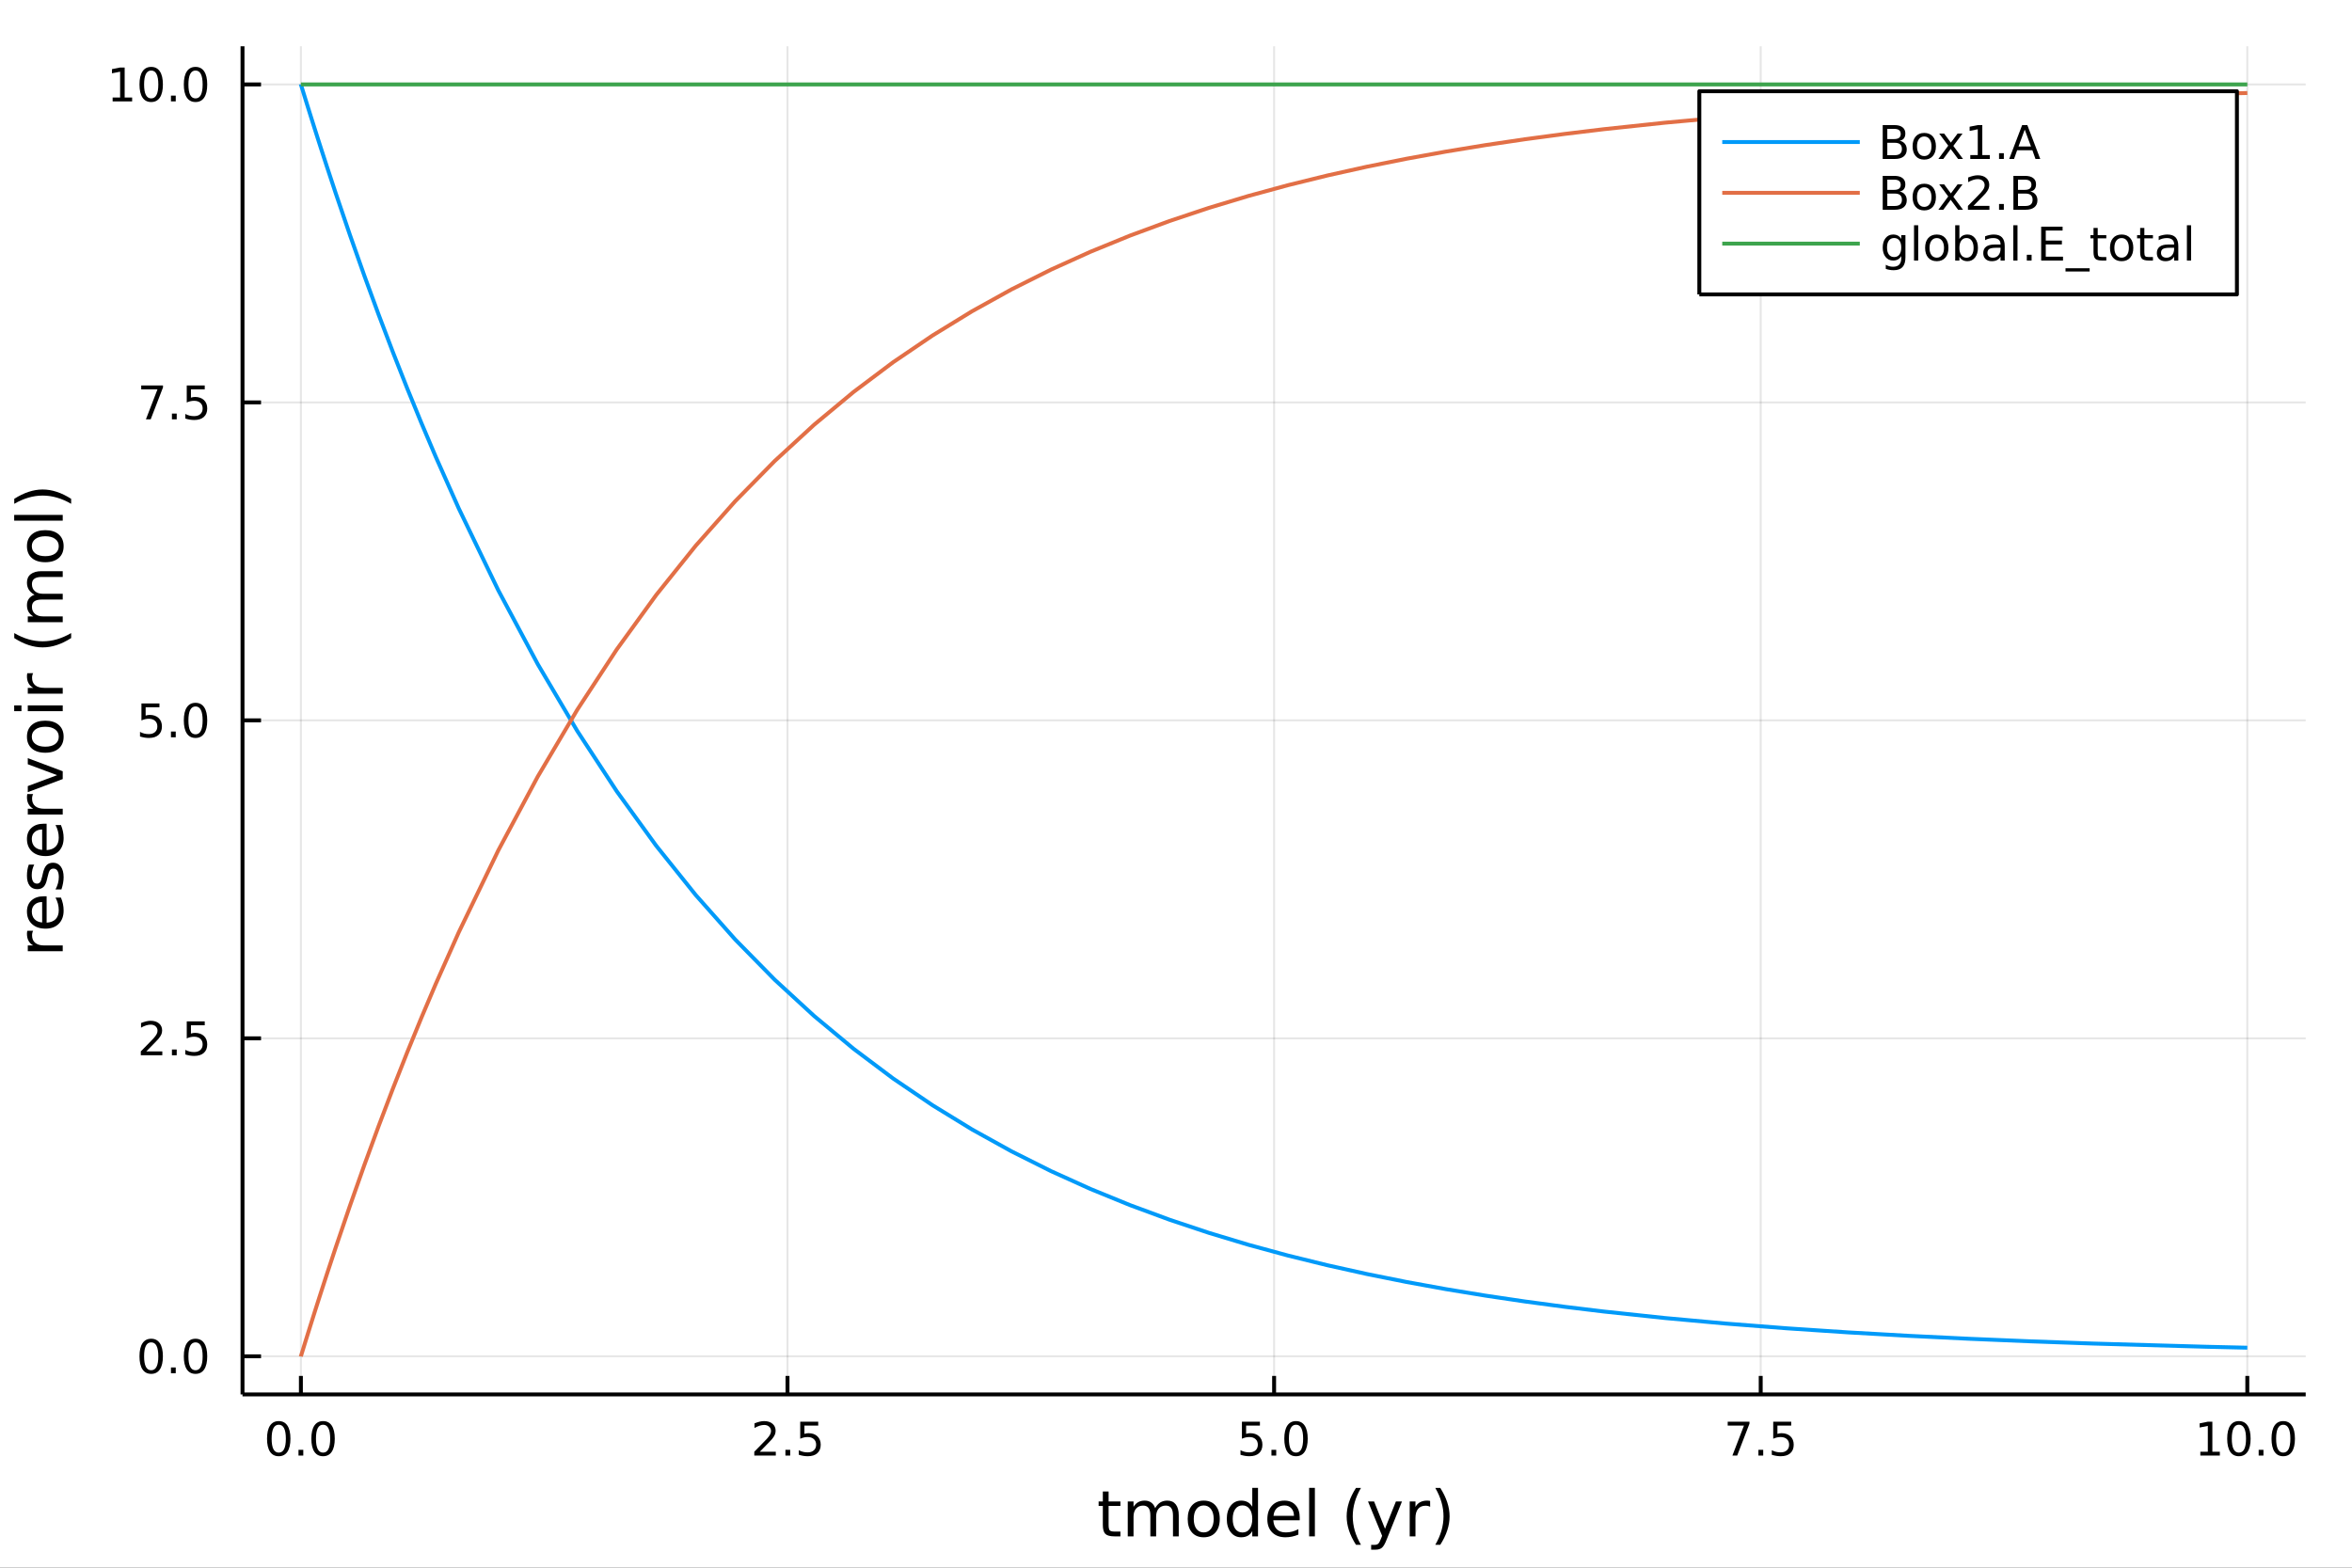 <?xml version="1.0" encoding="utf-8"?>
<svg xmlns="http://www.w3.org/2000/svg" xmlns:xlink="http://www.w3.org/1999/xlink" width="600" height="400" viewBox="0 0 2400 1600">
<rect x="0" y="0" width="2400" height="1600" fill="#333333" stroke="none"/>
<defs>
  <clipPath id="clip930">
    <rect x="0" y="0" width="2400" height="1600"/>
  </clipPath>
</defs>
<path clip-path="url(#clip930)" d="
M0 1600 L2400 1600 L2400 0 L0 0  Z
  " fill="#ffffff" fill-rule="evenodd" fill-opacity="1"/>
<defs>
  <clipPath id="clip931">
    <rect x="480" y="0" width="1681" height="1600"/>
  </clipPath>
</defs>
<path clip-path="url(#clip930)" d="
M247.459 1423.18 L2352.76 1423.18 L2352.76 47.244 L247.459 47.244  Z
  " fill="#ffffff" fill-rule="evenodd" fill-opacity="1"/>
<defs>
  <clipPath id="clip932">
    <rect x="247" y="47" width="2106" height="1377"/>
  </clipPath>
</defs>
<polyline clip-path="url(#clip932)" style="stroke:#000000; stroke-linecap:butt; stroke-linejoin:round; stroke-width:2; stroke-opacity:0.1; fill:none" points="
  307.043,1423.18 307.043,47.244 
  "/>
<polyline clip-path="url(#clip932)" style="stroke:#000000; stroke-linecap:butt; stroke-linejoin:round; stroke-width:2; stroke-opacity:0.1; fill:none" points="
  803.575,1423.18 803.575,47.244 
  "/>
<polyline clip-path="url(#clip932)" style="stroke:#000000; stroke-linecap:butt; stroke-linejoin:round; stroke-width:2; stroke-opacity:0.1; fill:none" points="
  1300.11,1423.18 1300.11,47.244 
  "/>
<polyline clip-path="url(#clip932)" style="stroke:#000000; stroke-linecap:butt; stroke-linejoin:round; stroke-width:2; stroke-opacity:0.1; fill:none" points="
  1796.64,1423.18 1796.64,47.244 
  "/>
<polyline clip-path="url(#clip932)" style="stroke:#000000; stroke-linecap:butt; stroke-linejoin:round; stroke-width:2; stroke-opacity:0.1; fill:none" points="
  2293.17,1423.18 2293.17,47.244 
  "/>
<polyline clip-path="url(#clip930)" style="stroke:#000000; stroke-linecap:butt; stroke-linejoin:round; stroke-width:4; stroke-opacity:1; fill:none" points="
  247.459,1423.18 2352.76,1423.18 
  "/>
<polyline clip-path="url(#clip930)" style="stroke:#000000; stroke-linecap:butt; stroke-linejoin:round; stroke-width:4; stroke-opacity:1; fill:none" points="
  307.043,1423.18 307.043,1404.28 
  "/>
<polyline clip-path="url(#clip930)" style="stroke:#000000; stroke-linecap:butt; stroke-linejoin:round; stroke-width:4; stroke-opacity:1; fill:none" points="
  803.575,1423.18 803.575,1404.28 
  "/>
<polyline clip-path="url(#clip930)" style="stroke:#000000; stroke-linecap:butt; stroke-linejoin:round; stroke-width:4; stroke-opacity:1; fill:none" points="
  1300.11,1423.18 1300.11,1404.28 
  "/>
<polyline clip-path="url(#clip930)" style="stroke:#000000; stroke-linecap:butt; stroke-linejoin:round; stroke-width:4; stroke-opacity:1; fill:none" points="
  1796.64,1423.18 1796.64,1404.28 
  "/>
<polyline clip-path="url(#clip930)" style="stroke:#000000; stroke-linecap:butt; stroke-linejoin:round; stroke-width:4; stroke-opacity:1; fill:none" points="
  2293.17,1423.18 2293.17,1404.28 
  "/>
<path clip-path="url(#clip930)" d="M284.427 1454.1 Q280.816 1454.1 278.987 1457.66 Q277.182 1461.2 277.182 1468.33 Q277.182 1475.44 278.987 1479.01 Q280.816 1482.55 284.427 1482.55 Q288.061 1482.55 289.867 1479.01 Q291.695 1475.44 291.695 1468.33 Q291.695 1461.2 289.867 1457.66 Q288.061 1454.1 284.427 1454.1 M284.427 1450.39 Q290.237 1450.39 293.293 1455 Q296.371 1459.58 296.371 1468.33 Q296.371 1477.06 293.293 1481.67 Q290.237 1486.25 284.427 1486.25 Q278.617 1486.25 275.538 1481.67 Q272.483 1477.06 272.483 1468.33 Q272.483 1459.58 275.538 1455 Q278.617 1450.39 284.427 1450.39 Z" fill="#000000" fill-rule="evenodd" fill-opacity="1" /><path clip-path="url(#clip930)" d="M304.589 1479.7 L309.473 1479.7 L309.473 1485.58 L304.589 1485.58 L304.589 1479.7 Z" fill="#000000" fill-rule="evenodd" fill-opacity="1" /><path clip-path="url(#clip930)" d="M329.658 1454.1 Q326.047 1454.1 324.218 1457.66 Q322.413 1461.2 322.413 1468.33 Q322.413 1475.44 324.218 1479.01 Q326.047 1482.55 329.658 1482.55 Q333.292 1482.55 335.098 1479.01 Q336.927 1475.44 336.927 1468.33 Q336.927 1461.2 335.098 1457.66 Q333.292 1454.1 329.658 1454.1 M329.658 1450.39 Q335.468 1450.39 338.524 1455 Q341.603 1459.58 341.603 1468.33 Q341.603 1477.06 338.524 1481.67 Q335.468 1486.25 329.658 1486.25 Q323.848 1486.25 320.769 1481.67 Q317.714 1477.06 317.714 1468.33 Q317.714 1459.58 320.769 1455 Q323.848 1450.39 329.658 1450.39 Z" fill="#000000" fill-rule="evenodd" fill-opacity="1" /><path clip-path="url(#clip930)" d="M775.311 1481.64 L791.631 1481.64 L791.631 1485.58 L769.686 1485.58 L769.686 1481.64 Q772.348 1478.89 776.932 1474.26 Q781.538 1469.61 782.719 1468.27 Q784.964 1465.74 785.844 1464.01 Q786.746 1462.25 786.746 1460.56 Q786.746 1457.8 784.802 1456.07 Q782.881 1454.33 779.779 1454.33 Q777.58 1454.33 775.126 1455.09 Q772.695 1455.86 769.918 1457.41 L769.918 1452.69 Q772.742 1451.55 775.195 1450.97 Q777.649 1450.39 779.686 1450.39 Q785.057 1450.39 788.251 1453.08 Q791.445 1455.77 791.445 1460.26 Q791.445 1462.39 790.635 1464.31 Q789.848 1466.2 787.742 1468.8 Q787.163 1469.47 784.061 1472.69 Q780.959 1475.88 775.311 1481.64 Z" fill="#000000" fill-rule="evenodd" fill-opacity="1" /><path clip-path="url(#clip930)" d="M801.445 1479.7 L806.33 1479.7 L806.33 1485.58 L801.445 1485.58 L801.445 1479.7 Z" fill="#000000" fill-rule="evenodd" fill-opacity="1" /><path clip-path="url(#clip930)" d="M816.561 1451.02 L834.917 1451.02 L834.917 1454.96 L820.843 1454.96 L820.843 1463.43 Q821.862 1463.08 822.88 1462.92 Q823.899 1462.73 824.917 1462.73 Q830.704 1462.73 834.084 1465.9 Q837.464 1469.08 837.464 1474.49 Q837.464 1480.07 833.991 1483.17 Q830.519 1486.25 824.2 1486.25 Q822.024 1486.25 819.755 1485.88 Q817.51 1485.51 815.103 1484.77 L815.103 1480.07 Q817.186 1481.2 819.408 1481.76 Q821.63 1482.32 824.107 1482.32 Q828.112 1482.32 830.45 1480.21 Q832.788 1478.1 832.788 1474.49 Q832.788 1470.88 830.45 1468.77 Q828.112 1466.67 824.107 1466.67 Q822.232 1466.67 820.357 1467.08 Q818.505 1467.5 816.561 1468.38 L816.561 1451.02 Z" fill="#000000" fill-rule="evenodd" fill-opacity="1" /><path clip-path="url(#clip930)" d="M1267.27 1451.02 L1285.63 1451.02 L1285.63 1454.96 L1271.55 1454.96 L1271.55 1463.43 Q1272.57 1463.08 1273.59 1462.92 Q1274.61 1462.73 1275.63 1462.73 Q1281.42 1462.73 1284.79 1465.9 Q1288.17 1469.08 1288.17 1474.49 Q1288.17 1480.07 1284.7 1483.17 Q1281.23 1486.25 1274.91 1486.25 Q1272.73 1486.25 1270.47 1485.88 Q1268.22 1485.51 1265.81 1484.77 L1265.81 1480.07 Q1267.9 1481.2 1270.12 1481.76 Q1272.34 1482.32 1274.82 1482.32 Q1278.82 1482.32 1281.16 1480.21 Q1283.5 1478.1 1283.5 1474.49 Q1283.5 1470.88 1281.16 1468.77 Q1278.82 1466.67 1274.82 1466.67 Q1272.94 1466.67 1271.07 1467.08 Q1269.22 1467.5 1267.27 1468.38 L1267.27 1451.02 Z" fill="#000000" fill-rule="evenodd" fill-opacity="1" /><path clip-path="url(#clip930)" d="M1297.39 1479.7 L1302.27 1479.7 L1302.27 1485.58 L1297.39 1485.58 L1297.39 1479.7 Z" fill="#000000" fill-rule="evenodd" fill-opacity="1" /><path clip-path="url(#clip930)" d="M1322.46 1454.1 Q1318.85 1454.1 1317.02 1457.66 Q1315.21 1461.2 1315.21 1468.33 Q1315.21 1475.44 1317.02 1479.01 Q1318.85 1482.55 1322.46 1482.55 Q1326.09 1482.55 1327.9 1479.01 Q1329.73 1475.44 1329.73 1468.33 Q1329.73 1461.2 1327.9 1457.66 Q1326.09 1454.1 1322.46 1454.1 M1322.46 1450.39 Q1328.27 1450.39 1331.32 1455 Q1334.4 1459.58 1334.4 1468.33 Q1334.4 1477.06 1331.32 1481.67 Q1328.27 1486.25 1322.46 1486.25 Q1316.65 1486.25 1313.57 1481.67 Q1310.51 1477.06 1310.51 1468.33 Q1310.51 1459.58 1313.57 1455 Q1316.65 1450.39 1322.46 1450.39 Z" fill="#000000" fill-rule="evenodd" fill-opacity="1" /><path clip-path="url(#clip930)" d="M1762.96 1451.02 L1785.18 1451.02 L1785.18 1453.01 L1772.64 1485.58 L1767.75 1485.58 L1779.56 1454.96 L1762.96 1454.96 L1762.96 1451.02 Z" fill="#000000" fill-rule="evenodd" fill-opacity="1" /><path clip-path="url(#clip930)" d="M1794.3 1479.7 L1799.19 1479.7 L1799.19 1485.58 L1794.3 1485.58 L1794.3 1479.7 Z" fill="#000000" fill-rule="evenodd" fill-opacity="1" /><path clip-path="url(#clip930)" d="M1809.42 1451.02 L1827.77 1451.02 L1827.77 1454.96 L1813.7 1454.96 L1813.7 1463.43 Q1814.72 1463.08 1815.74 1462.92 Q1816.76 1462.73 1817.77 1462.73 Q1823.56 1462.73 1826.94 1465.9 Q1830.32 1469.08 1830.32 1474.49 Q1830.32 1480.07 1826.85 1483.17 Q1823.38 1486.25 1817.06 1486.25 Q1814.88 1486.25 1812.61 1485.88 Q1810.37 1485.51 1807.96 1484.77 L1807.96 1480.07 Q1810.04 1481.2 1812.26 1481.76 Q1814.49 1482.32 1816.96 1482.32 Q1820.97 1482.32 1823.31 1480.21 Q1825.64 1478.1 1825.64 1474.49 Q1825.64 1470.88 1823.31 1468.77 Q1820.97 1466.67 1816.96 1466.67 Q1815.09 1466.67 1813.21 1467.08 Q1811.36 1467.5 1809.42 1468.38 L1809.42 1451.02 Z" fill="#000000" fill-rule="evenodd" fill-opacity="1" /><path clip-path="url(#clip930)" d="M2245.24 1481.64 L2252.88 1481.64 L2252.88 1455.28 L2244.57 1456.95 L2244.57 1452.69 L2252.84 1451.02 L2257.51 1451.02 L2257.51 1481.64 L2265.15 1481.64 L2265.15 1485.58 L2245.24 1485.58 L2245.24 1481.64 Z" fill="#000000" fill-rule="evenodd" fill-opacity="1" /><path clip-path="url(#clip930)" d="M2284.6 1454.1 Q2280.98 1454.1 2279.16 1457.66 Q2277.35 1461.2 2277.35 1468.33 Q2277.35 1475.44 2279.16 1479.01 Q2280.98 1482.55 2284.6 1482.55 Q2288.23 1482.55 2290.04 1479.01 Q2291.86 1475.44 2291.86 1468.33 Q2291.86 1461.2 2290.04 1457.66 Q2288.23 1454.1 2284.6 1454.1 M2284.6 1450.39 Q2290.41 1450.39 2293.46 1455 Q2296.54 1459.58 2296.54 1468.33 Q2296.54 1477.06 2293.46 1481.67 Q2290.41 1486.25 2284.6 1486.25 Q2278.79 1486.25 2275.71 1481.67 Q2272.65 1477.06 2272.65 1468.33 Q2272.65 1459.58 2275.71 1455 Q2278.79 1450.39 2284.6 1450.39 Z" fill="#000000" fill-rule="evenodd" fill-opacity="1" /><path clip-path="url(#clip930)" d="M2304.76 1479.7 L2309.64 1479.7 L2309.64 1485.58 L2304.76 1485.58 L2304.76 1479.7 Z" fill="#000000" fill-rule="evenodd" fill-opacity="1" /><path clip-path="url(#clip930)" d="M2329.83 1454.1 Q2326.22 1454.1 2324.39 1457.66 Q2322.58 1461.2 2322.58 1468.33 Q2322.58 1475.44 2324.39 1479.01 Q2326.22 1482.55 2329.83 1482.55 Q2333.46 1482.55 2335.27 1479.01 Q2337.1 1475.44 2337.1 1468.33 Q2337.1 1461.2 2335.27 1457.66 Q2333.46 1454.1 2329.83 1454.1 M2329.83 1450.39 Q2335.64 1450.39 2338.69 1455 Q2341.77 1459.58 2341.77 1468.33 Q2341.77 1477.06 2338.69 1481.67 Q2335.64 1486.25 2329.83 1486.25 Q2324.02 1486.25 2320.94 1481.67 Q2317.88 1477.06 2317.88 1468.33 Q2317.88 1459.58 2320.94 1455 Q2324.02 1450.39 2329.83 1450.39 Z" fill="#000000" fill-rule="evenodd" fill-opacity="1" /><path clip-path="url(#clip930)" d="M1131.23 1522.27 L1131.23 1532.4 L1143.29 1532.4 L1143.29 1536.95 L1131.23 1536.95 L1131.23 1556.3 Q1131.23 1560.66 1132.4 1561.9 Q1133.61 1563.14 1137.27 1563.14 L1143.29 1563.14 L1143.29 1568.04 L1137.27 1568.04 Q1130.49 1568.04 1127.91 1565.53 Q1125.34 1562.98 1125.34 1556.3 L1125.34 1536.95 L1121.04 1536.95 L1121.04 1532.4 L1125.34 1532.4 L1125.34 1522.27 L1131.23 1522.27 Z" fill="#000000" fill-rule="evenodd" fill-opacity="1" /><path clip-path="url(#clip930)" d="M1178.75 1539.24 Q1180.94 1535.29 1184 1533.41 Q1187.05 1531.54 1191.19 1531.54 Q1196.76 1531.54 1199.78 1535.45 Q1202.81 1539.33 1202.81 1546.53 L1202.81 1568.04 L1196.92 1568.04 L1196.92 1546.72 Q1196.92 1541.59 1195.1 1539.11 Q1193.29 1536.63 1189.57 1536.63 Q1185.02 1536.63 1182.37 1539.65 Q1179.73 1542.68 1179.73 1547.9 L1179.73 1568.04 L1173.84 1568.04 L1173.84 1546.72 Q1173.84 1541.56 1172.03 1539.11 Q1170.22 1536.63 1166.43 1536.63 Q1161.94 1536.63 1159.3 1539.68 Q1156.66 1542.71 1156.66 1547.9 L1156.66 1568.04 L1150.77 1568.04 L1150.77 1532.4 L1156.66 1532.4 L1156.66 1537.93 Q1158.66 1534.66 1161.46 1533.1 Q1164.26 1531.54 1168.11 1531.54 Q1172 1531.54 1174.7 1533.51 Q1177.44 1535.48 1178.75 1539.24 Z" fill="#000000" fill-rule="evenodd" fill-opacity="1" /><path clip-path="url(#clip930)" d="M1228.3 1536.5 Q1223.59 1536.5 1220.85 1540.19 Q1218.12 1543.85 1218.12 1550.25 Q1218.12 1556.65 1220.82 1560.34 Q1223.56 1564 1228.3 1564 Q1232.98 1564 1235.72 1560.31 Q1238.46 1556.62 1238.46 1550.25 Q1238.46 1543.92 1235.72 1540.23 Q1232.98 1536.5 1228.3 1536.5 M1228.3 1531.54 Q1235.94 1531.54 1240.3 1536.5 Q1244.66 1541.47 1244.66 1550.25 Q1244.66 1559 1240.3 1564 Q1235.94 1568.97 1228.3 1568.97 Q1220.63 1568.97 1216.27 1564 Q1211.94 1559 1211.94 1550.25 Q1211.94 1541.47 1216.27 1536.5 Q1220.63 1531.54 1228.3 1531.54 Z" fill="#000000" fill-rule="evenodd" fill-opacity="1" /><path clip-path="url(#clip930)" d="M1277.83 1537.81 L1277.83 1518.52 L1283.68 1518.52 L1283.68 1568.04 L1277.83 1568.04 L1277.83 1562.7 Q1275.98 1565.88 1273.15 1567.44 Q1270.35 1568.97 1266.4 1568.97 Q1259.94 1568.97 1255.87 1563.81 Q1251.82 1558.65 1251.82 1550.25 Q1251.82 1541.85 1255.87 1536.69 Q1259.94 1531.54 1266.4 1531.54 Q1270.35 1531.54 1273.15 1533.1 Q1275.98 1534.62 1277.83 1537.81 M1257.87 1550.25 Q1257.87 1556.71 1260.51 1560.4 Q1263.19 1564.07 1267.83 1564.07 Q1272.48 1564.07 1275.15 1560.4 Q1277.83 1556.71 1277.83 1550.25 Q1277.83 1543.79 1275.15 1540.13 Q1272.48 1536.44 1267.83 1536.44 Q1263.19 1536.44 1260.51 1540.13 Q1257.87 1543.79 1257.87 1550.25 Z" fill="#000000" fill-rule="evenodd" fill-opacity="1" /><path clip-path="url(#clip930)" d="M1326.24 1548.76 L1326.24 1551.62 L1299.31 1551.62 Q1299.69 1557.67 1302.94 1560.85 Q1306.22 1564 1312.04 1564 Q1315.42 1564 1318.57 1563.17 Q1321.75 1562.35 1324.87 1560.69 L1324.87 1566.23 Q1321.72 1567.57 1318.41 1568.27 Q1315.1 1568.97 1311.69 1568.97 Q1303.16 1568.97 1298.17 1564 Q1293.2 1559.04 1293.2 1550.57 Q1293.2 1541.82 1297.91 1536.69 Q1302.65 1531.54 1310.67 1531.54 Q1317.87 1531.54 1322.04 1536.18 Q1326.24 1540.8 1326.24 1548.76 M1320.38 1547.04 Q1320.32 1542.23 1317.68 1539.37 Q1315.07 1536.5 1310.74 1536.5 Q1305.84 1536.5 1302.88 1539.27 Q1299.95 1542.04 1299.5 1547.07 L1320.38 1547.04 Z" fill="#000000" fill-rule="evenodd" fill-opacity="1" /><path clip-path="url(#clip930)" d="M1335.85 1518.52 L1341.71 1518.52 L1341.71 1568.04 L1335.85 1568.04 L1335.85 1518.52 Z" fill="#000000" fill-rule="evenodd" fill-opacity="1" /><path clip-path="url(#clip930)" d="M1388.75 1518.58 Q1384.48 1525.9 1382.42 1533.06 Q1380.35 1540.23 1380.35 1547.58 Q1380.35 1554.93 1382.42 1562.16 Q1384.52 1569.35 1388.75 1576.64 L1383.66 1576.64 Q1378.88 1569.16 1376.5 1561.93 Q1374.14 1554.71 1374.14 1547.58 Q1374.14 1540.48 1376.5 1533.29 Q1378.85 1526.09 1383.66 1518.58 L1388.75 1518.58 Z" fill="#000000" fill-rule="evenodd" fill-opacity="1" /><path clip-path="url(#clip930)" d="M1414.94 1571.35 Q1412.46 1577.72 1410.11 1579.66 Q1407.75 1581.6 1403.8 1581.6 L1399.13 1581.6 L1399.13 1576.7 L1402.56 1576.7 Q1404.98 1576.7 1406.32 1575.56 Q1407.66 1574.41 1409.28 1570.14 L1410.33 1567.47 L1395.91 1532.4 L1402.12 1532.4 L1413.26 1560.28 L1424.4 1532.4 L1430.6 1532.4 L1414.94 1571.35 Z" fill="#000000" fill-rule="evenodd" fill-opacity="1" /><path clip-path="url(#clip930)" d="M1459.35 1537.87 Q1458.36 1537.3 1457.18 1537.04 Q1456.04 1536.76 1454.63 1536.76 Q1449.67 1536.76 1447 1540 Q1444.35 1543.22 1444.35 1549.27 L1444.35 1568.04 L1438.47 1568.04 L1438.47 1532.4 L1444.35 1532.4 L1444.35 1537.93 Q1446.2 1534.69 1449.16 1533.13 Q1452.12 1531.54 1456.35 1531.54 Q1456.96 1531.54 1457.69 1531.63 Q1458.42 1531.7 1459.31 1531.85 L1459.35 1537.87 Z" fill="#000000" fill-rule="evenodd" fill-opacity="1" /><path clip-path="url(#clip930)" d="M1464.57 1518.58 L1469.66 1518.58 Q1474.43 1526.09 1476.79 1533.29 Q1479.17 1540.48 1479.17 1547.58 Q1479.17 1554.71 1476.79 1561.93 Q1474.43 1569.16 1469.66 1576.64 L1464.57 1576.64 Q1468.8 1569.35 1470.87 1562.16 Q1472.97 1554.93 1472.97 1547.58 Q1472.97 1540.23 1470.87 1533.06 Q1468.8 1525.9 1464.57 1518.58 Z" fill="#000000" fill-rule="evenodd" fill-opacity="1" /><polyline clip-path="url(#clip932)" style="stroke:#000000; stroke-linecap:butt; stroke-linejoin:round; stroke-width:2; stroke-opacity:0.1; fill:none" points="
  247.459,1384.24 2352.76,1384.24 
  "/>
<polyline clip-path="url(#clip932)" style="stroke:#000000; stroke-linecap:butt; stroke-linejoin:round; stroke-width:2; stroke-opacity:0.1; fill:none" points="
  247.459,1059.73 2352.76,1059.73 
  "/>
<polyline clip-path="url(#clip932)" style="stroke:#000000; stroke-linecap:butt; stroke-linejoin:round; stroke-width:2; stroke-opacity:0.1; fill:none" points="
  247.459,735.212 2352.76,735.212 
  "/>
<polyline clip-path="url(#clip932)" style="stroke:#000000; stroke-linecap:butt; stroke-linejoin:round; stroke-width:2; stroke-opacity:0.1; fill:none" points="
  247.459,410.699 2352.76,410.699 
  "/>
<polyline clip-path="url(#clip932)" style="stroke:#000000; stroke-linecap:butt; stroke-linejoin:round; stroke-width:2; stroke-opacity:0.1; fill:none" points="
  247.459,86.186 2352.76,86.186 
  "/>
<polyline clip-path="url(#clip930)" style="stroke:#000000; stroke-linecap:butt; stroke-linejoin:round; stroke-width:4; stroke-opacity:1; fill:none" points="
  247.459,1423.18 247.459,47.244 
  "/>
<polyline clip-path="url(#clip930)" style="stroke:#000000; stroke-linecap:butt; stroke-linejoin:round; stroke-width:4; stroke-opacity:1; fill:none" points="
  247.459,1384.24 266.356,1384.24 
  "/>
<polyline clip-path="url(#clip930)" style="stroke:#000000; stroke-linecap:butt; stroke-linejoin:round; stroke-width:4; stroke-opacity:1; fill:none" points="
  247.459,1059.73 266.356,1059.73 
  "/>
<polyline clip-path="url(#clip930)" style="stroke:#000000; stroke-linecap:butt; stroke-linejoin:round; stroke-width:4; stroke-opacity:1; fill:none" points="
  247.459,735.212 266.356,735.212 
  "/>
<polyline clip-path="url(#clip930)" style="stroke:#000000; stroke-linecap:butt; stroke-linejoin:round; stroke-width:4; stroke-opacity:1; fill:none" points="
  247.459,410.699 266.356,410.699 
  "/>
<polyline clip-path="url(#clip930)" style="stroke:#000000; stroke-linecap:butt; stroke-linejoin:round; stroke-width:4; stroke-opacity:1; fill:none" points="
  247.459,86.186 266.356,86.186 
  "/>
<path clip-path="url(#clip930)" d="M154.283 1370.04 Q150.672 1370.04 148.843 1373.6 Q147.038 1377.14 147.038 1384.27 Q147.038 1391.38 148.843 1394.94 Q150.672 1398.49 154.283 1398.49 Q157.917 1398.49 159.723 1394.94 Q161.552 1391.38 161.552 1384.27 Q161.552 1377.14 159.723 1373.6 Q157.917 1370.04 154.283 1370.04 M154.283 1366.33 Q160.093 1366.33 163.149 1370.94 Q166.227 1375.52 166.227 1384.27 Q166.227 1393 163.149 1397.61 Q160.093 1402.19 154.283 1402.19 Q148.473 1402.19 145.394 1397.61 Q142.339 1393 142.339 1384.27 Q142.339 1375.52 145.394 1370.94 Q148.473 1366.33 154.283 1366.33 Z" fill="#000000" fill-rule="evenodd" fill-opacity="1" /><path clip-path="url(#clip930)" d="M174.445 1395.64 L179.329 1395.64 L179.329 1401.52 L174.445 1401.52 L174.445 1395.64 Z" fill="#000000" fill-rule="evenodd" fill-opacity="1" /><path clip-path="url(#clip930)" d="M199.514 1370.04 Q195.903 1370.04 194.075 1373.6 Q192.269 1377.14 192.269 1384.27 Q192.269 1391.38 194.075 1394.94 Q195.903 1398.49 199.514 1398.49 Q203.149 1398.49 204.954 1394.94 Q206.783 1391.38 206.783 1384.27 Q206.783 1377.14 204.954 1373.6 Q203.149 1370.04 199.514 1370.04 M199.514 1366.33 Q205.324 1366.33 208.38 1370.94 Q211.459 1375.52 211.459 1384.27 Q211.459 1393 208.38 1397.61 Q205.324 1402.19 199.514 1402.19 Q193.704 1402.19 190.625 1397.61 Q187.57 1393 187.57 1384.27 Q187.57 1375.52 190.625 1370.94 Q193.704 1366.33 199.514 1366.33 Z" fill="#000000" fill-rule="evenodd" fill-opacity="1" /><path clip-path="url(#clip930)" d="M149.306 1073.07 L165.626 1073.07 L165.626 1077.01 L143.681 1077.01 L143.681 1073.07 Q146.343 1070.32 150.927 1065.69 Q155.533 1061.03 156.714 1059.69 Q158.959 1057.17 159.839 1055.43 Q160.741 1053.67 160.741 1051.98 Q160.741 1049.23 158.797 1047.49 Q156.876 1045.76 153.774 1045.76 Q151.575 1045.76 149.121 1046.52 Q146.691 1047.28 143.913 1048.83 L143.913 1044.11 Q146.737 1042.98 149.191 1042.4 Q151.644 1041.82 153.681 1041.82 Q159.052 1041.82 162.246 1044.51 Q165.44 1047.19 165.44 1051.68 Q165.44 1053.81 164.63 1055.73 Q163.843 1057.63 161.737 1060.22 Q161.158 1060.89 158.056 1064.11 Q154.954 1067.31 149.306 1073.07 Z" fill="#000000" fill-rule="evenodd" fill-opacity="1" /><path clip-path="url(#clip930)" d="M175.44 1071.13 L180.325 1071.13 L180.325 1077.01 L175.44 1077.01 L175.44 1071.13 Z" fill="#000000" fill-rule="evenodd" fill-opacity="1" /><path clip-path="url(#clip930)" d="M190.556 1042.45 L208.912 1042.45 L208.912 1046.38 L194.838 1046.38 L194.838 1054.85 Q195.857 1054.51 196.875 1054.34 Q197.894 1054.16 198.912 1054.16 Q204.699 1054.16 208.079 1057.33 Q211.459 1060.5 211.459 1065.92 Q211.459 1071.5 207.987 1074.6 Q204.514 1077.68 198.195 1077.68 Q196.019 1077.68 193.75 1077.31 Q191.505 1076.94 189.098 1076.19 L189.098 1071.5 Q191.181 1072.63 193.403 1073.19 Q195.625 1073.74 198.102 1073.74 Q202.107 1073.74 204.445 1071.63 Q206.783 1069.53 206.783 1065.92 Q206.783 1062.31 204.445 1060.2 Q202.107 1058.09 198.102 1058.09 Q196.227 1058.09 194.352 1058.51 Q192.5 1058.93 190.556 1059.81 L190.556 1042.45 Z" fill="#000000" fill-rule="evenodd" fill-opacity="1" /><path clip-path="url(#clip930)" d="M144.329 717.932 L162.686 717.932 L162.686 721.867 L148.612 721.867 L148.612 730.339 Q149.63 729.992 150.649 729.83 Q151.667 729.645 152.686 729.645 Q158.473 729.645 161.852 732.816 Q165.232 735.987 165.232 741.404 Q165.232 746.983 161.76 750.085 Q158.288 753.163 151.968 753.163 Q149.792 753.163 147.524 752.793 Q145.279 752.423 142.871 751.682 L142.871 746.983 Q144.954 748.117 147.177 748.673 Q149.399 749.228 151.876 749.228 Q155.88 749.228 158.218 747.122 Q160.556 745.015 160.556 741.404 Q160.556 737.793 158.218 735.687 Q155.88 733.58 151.876 733.58 Q150.001 733.58 148.126 733.997 Q146.274 734.413 144.329 735.293 L144.329 717.932 Z" fill="#000000" fill-rule="evenodd" fill-opacity="1" /><path clip-path="url(#clip930)" d="M174.445 746.612 L179.329 746.612 L179.329 752.492 L174.445 752.492 L174.445 746.612 Z" fill="#000000" fill-rule="evenodd" fill-opacity="1" /><path clip-path="url(#clip930)" d="M199.514 721.011 Q195.903 721.011 194.075 724.575 Q192.269 728.117 192.269 735.247 Q192.269 742.353 194.075 745.918 Q195.903 749.46 199.514 749.46 Q203.149 749.46 204.954 745.918 Q206.783 742.353 206.783 735.247 Q206.783 728.117 204.954 724.575 Q203.149 721.011 199.514 721.011 M199.514 717.307 Q205.324 717.307 208.38 721.913 Q211.459 726.497 211.459 735.247 Q211.459 743.973 208.38 748.58 Q205.324 753.163 199.514 753.163 Q193.704 753.163 190.625 748.58 Q187.57 743.973 187.57 735.247 Q187.57 726.497 190.625 721.913 Q193.704 717.307 199.514 717.307 Z" fill="#000000" fill-rule="evenodd" fill-opacity="1" /><path clip-path="url(#clip930)" d="M144.098 393.419 L166.32 393.419 L166.32 395.41 L153.774 427.979 L148.89 427.979 L160.695 397.354 L144.098 397.354 L144.098 393.419 Z" fill="#000000" fill-rule="evenodd" fill-opacity="1" /><path clip-path="url(#clip930)" d="M175.44 422.099 L180.325 422.099 L180.325 427.979 L175.44 427.979 L175.44 422.099 Z" fill="#000000" fill-rule="evenodd" fill-opacity="1" /><path clip-path="url(#clip930)" d="M190.556 393.419 L208.912 393.419 L208.912 397.354 L194.838 397.354 L194.838 405.826 Q195.857 405.479 196.875 405.317 Q197.894 405.132 198.912 405.132 Q204.699 405.132 208.079 408.303 Q211.459 411.474 211.459 416.891 Q211.459 422.47 207.987 425.571 Q204.514 428.65 198.195 428.65 Q196.019 428.65 193.75 428.28 Q191.505 427.909 189.098 427.169 L189.098 422.47 Q191.181 423.604 193.403 424.159 Q195.625 424.715 198.102 424.715 Q202.107 424.715 204.445 422.608 Q206.783 420.502 206.783 416.891 Q206.783 413.28 204.445 411.173 Q202.107 409.067 198.102 409.067 Q196.227 409.067 194.352 409.484 Q192.5 409.9 190.556 410.78 L190.556 393.419 Z" fill="#000000" fill-rule="evenodd" fill-opacity="1" /><path clip-path="url(#clip930)" d="M114.931 99.531 L122.57 99.531 L122.57 73.165 L114.26 74.832 L114.26 70.572 L122.524 68.906 L127.2 68.906 L127.2 99.531 L134.839 99.531 L134.839 103.466 L114.931 103.466 L114.931 99.531 Z" fill="#000000" fill-rule="evenodd" fill-opacity="1" /><path clip-path="url(#clip930)" d="M154.283 71.984 Q150.672 71.984 148.843 75.549 Q147.038 79.091 147.038 86.22 Q147.038 93.327 148.843 96.892 Q150.672 100.433 154.283 100.433 Q157.917 100.433 159.723 96.892 Q161.552 93.327 161.552 86.22 Q161.552 79.091 159.723 75.549 Q157.917 71.984 154.283 71.984 M154.283 68.281 Q160.093 68.281 163.149 72.887 Q166.227 77.47 166.227 86.22 Q166.227 94.947 163.149 99.554 Q160.093 104.137 154.283 104.137 Q148.473 104.137 145.394 99.554 Q142.339 94.947 142.339 86.22 Q142.339 77.47 145.394 72.887 Q148.473 68.281 154.283 68.281 Z" fill="#000000" fill-rule="evenodd" fill-opacity="1" /><path clip-path="url(#clip930)" d="M174.445 97.586 L179.329 97.586 L179.329 103.466 L174.445 103.466 L174.445 97.586 Z" fill="#000000" fill-rule="evenodd" fill-opacity="1" /><path clip-path="url(#clip930)" d="M199.514 71.984 Q195.903 71.984 194.075 75.549 Q192.269 79.091 192.269 86.22 Q192.269 93.327 194.075 96.892 Q195.903 100.433 199.514 100.433 Q203.149 100.433 204.954 96.892 Q206.783 93.327 206.783 86.22 Q206.783 79.091 204.954 75.549 Q203.149 71.984 199.514 71.984 M199.514 68.281 Q205.324 68.281 208.38 72.887 Q211.459 77.47 211.459 86.22 Q211.459 94.947 208.38 99.554 Q205.324 104.137 199.514 104.137 Q193.704 104.137 190.625 99.554 Q187.57 94.947 187.57 86.22 Q187.57 77.47 190.625 72.887 Q193.704 68.281 199.514 68.281 Z" fill="#000000" fill-rule="evenodd" fill-opacity="1" /><path clip-path="url(#clip930)" d="M33.831 949.959 Q33.258 950.946 33.003 952.123 Q32.717 953.269 32.717 954.67 Q32.717 959.635 35.963 962.309 Q39.178 964.95 45.225 964.95 L64.004 964.95 L64.004 970.839 L28.356 970.839 L28.356 964.95 L33.894 964.95 Q30.648 963.104 29.088 960.144 Q27.497 957.184 27.497 952.951 Q27.497 952.346 27.592 951.614 Q27.656 950.882 27.815 949.991 L33.831 949.959 Z" fill="#000000" fill-rule="evenodd" fill-opacity="1" /><path clip-path="url(#clip930)" d="M44.716 914.757 L47.581 914.757 L47.581 941.684 Q53.628 941.302 56.811 938.055 Q59.962 934.777 59.962 928.952 Q59.962 925.578 59.134 922.427 Q58.307 919.245 56.652 916.125 L62.19 916.125 Q63.527 919.276 64.227 922.587 Q64.927 925.897 64.927 929.302 Q64.927 937.832 59.962 942.829 Q54.997 947.795 46.53 947.795 Q37.777 947.795 32.653 943.084 Q27.497 938.342 27.497 930.321 Q27.497 923.128 32.144 918.958 Q36.759 914.757 44.716 914.757 M42.997 920.613 Q38.191 920.677 35.327 923.319 Q32.462 925.929 32.462 930.257 Q32.462 935.159 35.231 938.119 Q38 941.047 43.029 941.493 L42.997 920.613 Z" fill="#000000" fill-rule="evenodd" fill-opacity="1" /><path clip-path="url(#clip930)" d="M29.407 882.419 L34.945 882.419 Q33.672 884.902 33.035 887.575 Q32.398 890.249 32.398 893.113 Q32.398 897.474 33.735 899.67 Q35.072 901.834 37.746 901.834 Q39.783 901.834 40.96 900.275 Q42.106 898.715 43.157 894.005 L43.602 891.999 Q44.939 885.761 47.39 883.151 Q49.809 880.509 54.169 880.509 Q59.134 880.509 62.031 884.456 Q64.927 888.371 64.927 895.246 Q64.927 898.11 64.354 901.23 Q63.813 904.317 62.699 907.754 L56.652 907.754 Q58.339 904.508 59.198 901.357 Q60.026 898.206 60.026 895.119 Q60.026 890.981 58.625 888.753 Q57.193 886.525 54.615 886.525 Q52.228 886.525 50.955 888.148 Q49.681 889.739 48.504 895.182 L48.026 897.219 Q46.88 902.662 44.525 905.081 Q42.138 907.5 38 907.5 Q32.971 907.5 30.234 903.935 Q27.497 900.37 27.497 893.814 Q27.497 890.567 27.974 887.702 Q28.452 884.838 29.407 882.419 Z" fill="#000000" fill-rule="evenodd" fill-opacity="1" /><path clip-path="url(#clip930)" d="M44.716 840.692 L47.581 840.692 L47.581 867.619 Q53.628 867.237 56.811 863.99 Q59.962 860.712 59.962 854.887 Q59.962 851.513 59.134 848.362 Q58.307 845.18 56.652 842.06 L62.19 842.06 Q63.527 845.211 64.227 848.522 Q64.927 851.832 64.927 855.237 Q64.927 863.767 59.962 868.764 Q54.997 873.73 46.53 873.73 Q37.777 873.73 32.653 869.019 Q27.497 864.277 27.497 856.256 Q27.497 849.063 32.144 844.893 Q36.759 840.692 44.716 840.692 M42.997 846.548 Q38.191 846.612 35.327 849.254 Q32.462 851.864 32.462 856.192 Q32.462 861.094 35.231 864.054 Q38 866.982 43.029 867.428 L42.997 846.548 Z" fill="#000000" fill-rule="evenodd" fill-opacity="1" /><path clip-path="url(#clip930)" d="M33.831 810.423 Q33.258 811.409 33.003 812.587 Q32.717 813.733 32.717 815.133 Q32.717 820.099 35.963 822.772 Q39.178 825.414 45.225 825.414 L64.004 825.414 L64.004 831.302 L28.356 831.302 L28.356 825.414 L33.894 825.414 Q30.648 823.568 29.088 820.608 Q27.497 817.648 27.497 813.415 Q27.497 812.81 27.592 812.078 Q27.656 811.346 27.815 810.455 L33.831 810.423 Z" fill="#000000" fill-rule="evenodd" fill-opacity="1" /><path clip-path="url(#clip930)" d="M28.356 808.481 L28.356 802.275 L58.275 791.135 L28.356 779.995 L28.356 773.788 L64.004 787.156 L64.004 795.113 L28.356 808.481 Z" fill="#000000" fill-rule="evenodd" fill-opacity="1" /><path clip-path="url(#clip930)" d="M32.462 751.89 Q32.462 756.601 36.154 759.338 Q39.815 762.075 46.212 762.075 Q52.609 762.075 56.302 759.37 Q59.962 756.633 59.962 751.89 Q59.962 747.211 56.27 744.474 Q52.578 741.737 46.212 741.737 Q39.878 741.737 36.186 744.474 Q32.462 747.211 32.462 751.89 M27.497 751.89 Q27.497 744.251 32.462 739.891 Q37.427 735.53 46.212 735.53 Q54.965 735.53 59.962 739.891 Q64.927 744.251 64.927 751.89 Q64.927 759.561 59.962 763.921 Q54.965 768.25 46.212 768.25 Q37.427 768.25 32.462 763.921 Q27.497 759.561 27.497 751.89 Z" fill="#000000" fill-rule="evenodd" fill-opacity="1" /><path clip-path="url(#clip930)" d="M28.356 725.823 L28.356 719.966 L64.004 719.966 L64.004 725.823 L28.356 725.823 M14.479 725.823 L14.479 719.966 L21.895 719.966 L21.895 725.823 L14.479 725.823 Z" fill="#000000" fill-rule="evenodd" fill-opacity="1" /><path clip-path="url(#clip930)" d="M33.831 687.055 Q33.258 688.042 33.003 689.22 Q32.717 690.366 32.717 691.766 Q32.717 696.731 35.963 699.405 Q39.178 702.047 45.225 702.047 L64.004 702.047 L64.004 707.935 L28.356 707.935 L28.356 702.047 L33.894 702.047 Q30.648 700.201 29.088 697.241 Q27.497 694.28 27.497 690.047 Q27.497 689.443 27.592 688.71 Q27.656 687.978 27.815 687.087 L33.831 687.055 Z" fill="#000000" fill-rule="evenodd" fill-opacity="1" /><path clip-path="url(#clip930)" d="M14.543 646.124 Q21.863 650.389 29.025 652.458 Q36.186 654.527 43.538 654.527 Q50.891 654.527 58.116 652.458 Q65.309 650.357 72.598 646.124 L72.598 651.216 Q65.118 655.991 57.893 658.378 Q50.668 660.733 43.538 660.733 Q36.441 660.733 29.247 658.378 Q22.054 656.023 14.543 651.216 L14.543 646.124 Z" fill="#000000" fill-rule="evenodd" fill-opacity="1" /><path clip-path="url(#clip930)" d="M35.199 607.007 Q31.253 604.81 29.375 601.755 Q27.497 598.699 27.497 594.562 Q27.497 588.992 31.412 585.968 Q35.295 582.944 42.488 582.944 L64.004 582.944 L64.004 588.833 L42.679 588.833 Q37.555 588.833 35.072 590.647 Q32.589 592.461 32.589 596.185 Q32.589 600.736 35.613 603.378 Q38.637 606.02 43.857 606.02 L64.004 606.02 L64.004 611.908 L42.679 611.908 Q37.523 611.908 35.072 613.722 Q32.589 615.537 32.589 619.324 Q32.589 623.812 35.645 626.454 Q38.669 629.096 43.857 629.096 L64.004 629.096 L64.004 634.984 L28.356 634.984 L28.356 629.096 L33.894 629.096 Q30.616 627.09 29.056 624.29 Q27.497 621.489 27.497 617.637 Q27.497 613.754 29.47 611.049 Q31.444 608.312 35.199 607.007 Z" fill="#000000" fill-rule="evenodd" fill-opacity="1" /><path clip-path="url(#clip930)" d="M32.462 557.45 Q32.462 562.16 36.154 564.897 Q39.815 567.635 46.212 567.635 Q52.609 567.635 56.302 564.929 Q59.962 562.192 59.962 557.45 Q59.962 552.771 56.27 550.034 Q52.578 547.296 46.212 547.296 Q39.878 547.296 36.186 550.034 Q32.462 552.771 32.462 557.45 M27.497 557.45 Q27.497 549.811 32.462 545.45 Q37.427 541.09 46.212 541.09 Q54.965 541.09 59.962 545.45 Q64.927 549.811 64.927 557.45 Q64.927 565.12 59.962 569.481 Q54.965 573.809 46.212 573.809 Q37.427 573.809 32.462 569.481 Q27.497 565.12 27.497 557.45 Z" fill="#000000" fill-rule="evenodd" fill-opacity="1" /><path clip-path="url(#clip930)" d="M14.479 531.382 L14.479 525.526 L64.004 525.526 L64.004 531.382 L14.479 531.382 Z" fill="#000000" fill-rule="evenodd" fill-opacity="1" /><path clip-path="url(#clip930)" d="M14.543 514.195 L14.543 509.102 Q22.054 504.328 29.247 501.972 Q36.441 499.585 43.538 499.585 Q50.668 499.585 57.893 501.972 Q65.118 504.328 72.598 509.102 L72.598 514.195 Q65.309 509.961 58.116 507.893 Q50.891 505.792 43.538 505.792 Q36.186 505.792 29.025 507.893 Q21.863 509.961 14.543 514.195 Z" fill="#000000" fill-rule="evenodd" fill-opacity="1" /><polyline clip-path="url(#clip932)" style="stroke:#009af9; stroke-linecap:butt; stroke-linejoin:round; stroke-width:4; stroke-opacity:1; fill:none" points="
  307.043,86.186 307.043,86.186 307.044,86.189 307.055,86.227 307.079,86.304 307.123,86.448 307.204,86.712 307.35,87.191 307.626,88.091 308.197,89.953 
  309.651,94.68 311.104,99.39 312.558,104.083 314.011,108.759 317.417,119.648 320.822,130.444 324.228,141.147 327.634,151.76 333.397,169.512 342.567,197.233 
  357.152,240.024 371.736,281.273 386.321,321.035 400.906,359.364 415.49,396.311 430.075,431.926 444.66,466.258 468.149,518.966 508.438,602.425 548.728,677.835 
  589.018,745.972 629.308,807.537 669.597,863.163 709.887,913.424 750.177,958.837 790.467,999.869 830.756,1036.94 871.046,1070.44 911.336,1100.71 951.626,1128.06 
  991.915,1152.77 1032.21,1175.09 1072.49,1195.27 1112.78,1213.5 1153.07,1229.96 1193.36,1244.84 1233.65,1258.29 1273.94,1270.44 1314.23,1281.42 1354.52,1291.33 
  1394.81,1300.29 1435.1,1308.39 1475.39,1315.71 1515.68,1322.32 1555.97,1328.29 1596.26,1333.69 1636.55,1338.56 1698.83,1345.19 1761.11,1350.86 1823.39,1355.7 
  1885.66,1359.84 1947.94,1363.38 2010.22,1366.41 2072.5,1369 2134.78,1371.21 2251.8,1374.53 2293.17,1375.49 
  "/>
<polyline clip-path="url(#clip932)" style="stroke:#e26f46; stroke-linecap:butt; stroke-linejoin:round; stroke-width:4; stroke-opacity:1; fill:none" points="
  307.043,1384.24 307.043,1384.24 307.044,1384.23 307.055,1384.2 307.079,1384.12 307.123,1383.98 307.204,1383.71 307.35,1383.23 307.626,1382.33 308.197,1380.47 
  309.651,1375.74 311.104,1371.03 312.558,1366.34 314.011,1361.67 317.417,1350.78 320.822,1339.98 324.228,1329.28 327.634,1318.66 333.397,1300.91 342.567,1273.19 
  357.152,1230.4 371.736,1189.15 386.321,1149.39 400.906,1111.06 415.49,1074.11 430.075,1038.5 444.66,1004.17 468.149,951.458 508.438,867.999 548.728,792.589 
  589.018,724.452 629.308,662.887 669.597,607.261 709.887,557 750.177,511.587 790.467,470.555 830.756,433.48 871.046,399.982 911.336,369.714 951.626,342.366 
  991.915,317.656 1032.21,295.329 1072.49,275.156 1112.78,256.929 1153.07,240.46 1193.36,225.579 1233.65,212.134 1273.94,199.985 1314.23,189.009 1354.52,179.091 
  1394.81,170.13 1435.1,162.033 1475.39,154.717 1515.68,148.107 1555.97,142.134 1596.26,136.737 1636.55,131.861 1698.83,125.233 1761.11,119.566 1823.39,114.722 
  1885.66,110.581 1947.94,107.041 2010.22,104.015 2072.5,101.428 2134.78,99.216 2251.8,95.891 2293.17,94.932 
  "/>
<polyline clip-path="url(#clip932)" style="stroke:#3da44d; stroke-linecap:butt; stroke-linejoin:round; stroke-width:4; stroke-opacity:1; fill:none" points="
  307.043,86.186 307.043,86.186 307.044,86.186 307.055,86.186 307.079,86.186 307.123,86.186 307.204,86.186 307.35,86.186 307.626,86.186 308.197,86.186 
  309.651,86.186 311.104,86.186 312.558,86.186 314.011,86.186 317.417,86.186 320.822,86.186 324.228,86.186 327.634,86.186 333.397,86.186 342.567,86.186 
  357.152,86.186 371.736,86.186 386.321,86.186 400.906,86.186 415.49,86.186 430.075,86.186 444.66,86.186 468.149,86.186 508.438,86.186 548.728,86.186 
  589.018,86.186 629.308,86.186 669.597,86.186 709.887,86.186 750.177,86.186 790.467,86.186 830.756,86.186 871.046,86.186 911.336,86.186 951.626,86.186 
  991.915,86.186 1032.21,86.186 1072.49,86.186 1112.78,86.186 1153.07,86.186 1193.36,86.186 1233.65,86.186 1273.94,86.186 1314.23,86.186 1354.52,86.186 
  1394.81,86.186 1435.1,86.186 1475.39,86.186 1515.68,86.186 1555.97,86.186 1596.26,86.186 1636.55,86.186 1698.83,86.186 1761.11,86.186 1823.39,86.186 
  1885.66,86.186 1947.94,86.186 2010.22,86.186 2072.5,86.186 2134.78,86.186 2251.8,86.186 2293.17,86.186 
  "/>
<path clip-path="url(#clip930)" d="
M1734.01 300.469 L2282.58 300.469 L2282.58 93.109 L1734.01 93.109  Z
  " fill="#ffffff" fill-rule="evenodd" fill-opacity="1"/>
<polyline clip-path="url(#clip930)" style="stroke:#000000; stroke-linecap:butt; stroke-linejoin:round; stroke-width:4; stroke-opacity:1; fill:none" points="
  1734.01,300.469 2282.58,300.469 2282.58,93.109 1734.01,93.109 1734.01,300.469 
  "/>
<polyline clip-path="url(#clip930)" style="stroke:#009af9; stroke-linecap:butt; stroke-linejoin:round; stroke-width:4; stroke-opacity:1; fill:none" points="
  1757.4,144.949 1897.75,144.949 
  "/>
<path clip-path="url(#clip930)" d="M1925.82 145.724 L1925.82 158.386 L1933.32 158.386 Q1937.09 158.386 1938.9 156.835 Q1940.73 155.261 1940.73 152.043 Q1940.73 148.803 1938.9 147.275 Q1937.09 145.724 1933.32 145.724 L1925.82 145.724 M1925.82 131.511 L1925.82 141.928 L1932.74 141.928 Q1936.17 141.928 1937.83 140.655 Q1939.52 139.358 1939.52 136.719 Q1939.52 134.104 1937.83 132.807 Q1936.17 131.511 1932.74 131.511 L1925.82 131.511 M1921.14 127.669 L1933.09 127.669 Q1938.44 127.669 1941.33 129.891 Q1944.22 132.113 1944.22 136.21 Q1944.22 139.382 1942.74 141.257 Q1941.26 143.131 1938.39 143.594 Q1941.84 144.335 1943.74 146.696 Q1945.66 149.034 1945.66 152.553 Q1945.66 157.182 1942.51 159.705 Q1939.36 162.229 1933.55 162.229 L1921.14 162.229 L1921.14 127.669 Z" fill="#000000" fill-rule="evenodd" fill-opacity="1" /><path clip-path="url(#clip930)" d="M1963.53 139.289 Q1960.1 139.289 1958.11 141.974 Q1956.12 144.636 1956.12 149.289 Q1956.12 153.942 1958.09 156.627 Q1960.08 159.289 1963.53 159.289 Q1966.93 159.289 1968.92 156.604 Q1970.91 153.918 1970.91 149.289 Q1970.91 144.682 1968.92 141.997 Q1966.93 139.289 1963.53 139.289 M1963.53 135.678 Q1969.08 135.678 1972.25 139.289 Q1975.43 142.9 1975.43 149.289 Q1975.43 155.655 1972.25 159.289 Q1969.08 162.9 1963.53 162.9 Q1957.95 162.9 1954.78 159.289 Q1951.63 155.655 1951.63 149.289 Q1951.63 142.9 1954.78 139.289 Q1957.95 135.678 1963.53 135.678 Z" fill="#000000" fill-rule="evenodd" fill-opacity="1" /><path clip-path="url(#clip930)" d="M2002.58 136.303 L1993.2 148.919 L2003.06 162.229 L1998.04 162.229 L1990.5 152.043 L1982.95 162.229 L1977.93 162.229 L1988 148.664 L1978.78 136.303 L1983.81 136.303 L1990.68 145.539 L1997.56 136.303 L2002.58 136.303 Z" fill="#000000" fill-rule="evenodd" fill-opacity="1" /><path clip-path="url(#clip930)" d="M2010.5 158.293 L2018.13 158.293 L2018.13 131.928 L2009.82 133.595 L2009.82 129.335 L2018.09 127.669 L2022.76 127.669 L2022.76 158.293 L2030.4 158.293 L2030.4 162.229 L2010.5 162.229 L2010.5 158.293 Z" fill="#000000" fill-rule="evenodd" fill-opacity="1" /><path clip-path="url(#clip930)" d="M2039.85 156.349 L2044.73 156.349 L2044.73 162.229 L2039.85 162.229 L2039.85 156.349 Z" fill="#000000" fill-rule="evenodd" fill-opacity="1" /><path clip-path="url(#clip930)" d="M2066.05 132.275 L2059.71 149.474 L2072.42 149.474 L2066.05 132.275 M2063.41 127.669 L2068.71 127.669 L2081.88 162.229 L2077.02 162.229 L2073.87 153.363 L2058.3 153.363 L2055.15 162.229 L2050.22 162.229 L2063.41 127.669 Z" fill="#000000" fill-rule="evenodd" fill-opacity="1" /><polyline clip-path="url(#clip930)" style="stroke:#e26f46; stroke-linecap:butt; stroke-linejoin:round; stroke-width:4; stroke-opacity:1; fill:none" points="
  1757.4,196.789 1897.75,196.789 
  "/>
<path clip-path="url(#clip930)" d="M1925.82 197.564 L1925.82 210.226 L1933.32 210.226 Q1937.09 210.226 1938.9 208.675 Q1940.73 207.101 1940.73 203.883 Q1940.73 200.643 1938.9 199.115 Q1937.09 197.564 1933.32 197.564 L1925.82 197.564 M1925.82 183.351 L1925.82 193.768 L1932.74 193.768 Q1936.17 193.768 1937.83 192.495 Q1939.52 191.198 1939.52 188.559 Q1939.52 185.944 1937.83 184.647 Q1936.17 183.351 1932.74 183.351 L1925.82 183.351 M1921.14 179.509 L1933.09 179.509 Q1938.44 179.509 1941.33 181.731 Q1944.22 183.953 1944.22 188.05 Q1944.22 191.222 1942.74 193.097 Q1941.26 194.971 1938.39 195.434 Q1941.84 196.175 1943.74 198.536 Q1945.66 200.874 1945.66 204.393 Q1945.66 209.022 1942.51 211.545 Q1939.36 214.069 1933.55 214.069 L1921.14 214.069 L1921.14 179.509 Z" fill="#000000" fill-rule="evenodd" fill-opacity="1" /><path clip-path="url(#clip930)" d="M1963.53 191.129 Q1960.1 191.129 1958.11 193.814 Q1956.12 196.476 1956.12 201.129 Q1956.12 205.782 1958.09 208.467 Q1960.08 211.129 1963.53 211.129 Q1966.93 211.129 1968.92 208.444 Q1970.91 205.758 1970.91 201.129 Q1970.91 196.522 1968.92 193.837 Q1966.93 191.129 1963.53 191.129 M1963.53 187.518 Q1969.08 187.518 1972.25 191.129 Q1975.43 194.74 1975.43 201.129 Q1975.43 207.495 1972.25 211.129 Q1969.08 214.74 1963.53 214.74 Q1957.95 214.74 1954.78 211.129 Q1951.63 207.495 1951.63 201.129 Q1951.63 194.74 1954.78 191.129 Q1957.95 187.518 1963.53 187.518 Z" fill="#000000" fill-rule="evenodd" fill-opacity="1" /><path clip-path="url(#clip930)" d="M2002.58 188.143 L1993.2 200.759 L2003.06 214.069 L1998.04 214.069 L1990.5 203.883 L1982.95 214.069 L1977.93 214.069 L1988 200.504 L1978.78 188.143 L1983.81 188.143 L1990.68 197.379 L1997.56 188.143 L2002.58 188.143 Z" fill="#000000" fill-rule="evenodd" fill-opacity="1" /><path clip-path="url(#clip930)" d="M2013.71 210.133 L2030.03 210.133 L2030.03 214.069 L2008.09 214.069 L2008.09 210.133 Q2010.75 207.379 2015.33 202.749 Q2019.94 198.096 2021.12 196.754 Q2023.37 194.231 2024.25 192.495 Q2025.15 190.735 2025.15 189.046 Q2025.15 186.291 2023.2 184.555 Q2021.28 182.819 2018.18 182.819 Q2015.98 182.819 2013.53 183.583 Q2011.1 184.347 2008.32 185.897 L2008.32 181.175 Q2011.14 180.041 2013.6 179.462 Q2016.05 178.884 2018.09 178.884 Q2023.46 178.884 2026.65 181.569 Q2029.85 184.254 2029.85 188.745 Q2029.85 190.874 2029.04 192.796 Q2028.25 194.694 2026.14 197.286 Q2025.56 197.958 2022.46 201.175 Q2019.36 204.37 2013.71 210.133 Z" fill="#000000" fill-rule="evenodd" fill-opacity="1" /><path clip-path="url(#clip930)" d="M2039.85 208.189 L2044.73 208.189 L2044.73 214.069 L2039.85 214.069 L2039.85 208.189 Z" fill="#000000" fill-rule="evenodd" fill-opacity="1" /><path clip-path="url(#clip930)" d="M2059.18 197.564 L2059.18 210.226 L2066.68 210.226 Q2070.45 210.226 2072.25 208.675 Q2074.08 207.101 2074.08 203.883 Q2074.08 200.643 2072.25 199.115 Q2070.45 197.564 2066.68 197.564 L2059.18 197.564 M2059.18 183.351 L2059.18 193.768 L2066.1 193.768 Q2069.52 193.768 2071.19 192.495 Q2072.88 191.198 2072.88 188.559 Q2072.88 185.944 2071.19 184.647 Q2069.52 183.351 2066.1 183.351 L2059.18 183.351 M2054.5 179.509 L2066.44 179.509 Q2071.79 179.509 2074.68 181.731 Q2077.58 183.953 2077.58 188.05 Q2077.58 191.222 2076.1 193.097 Q2074.62 194.971 2071.74 195.434 Q2075.19 196.175 2077.09 198.536 Q2079.01 200.874 2079.01 204.393 Q2079.01 209.022 2075.87 211.545 Q2072.72 214.069 2066.91 214.069 L2054.5 214.069 L2054.5 179.509 Z" fill="#000000" fill-rule="evenodd" fill-opacity="1" /><polyline clip-path="url(#clip930)" style="stroke:#3da44d; stroke-linecap:butt; stroke-linejoin:round; stroke-width:4; stroke-opacity:1; fill:none" points="
  1757.4,248.629 1897.75,248.629 
  "/>
<path clip-path="url(#clip930)" d="M1940.06 252.645 Q1940.06 248.015 1938.13 245.469 Q1936.24 242.923 1932.79 242.923 Q1929.36 242.923 1927.44 245.469 Q1925.54 248.015 1925.54 252.645 Q1925.54 257.251 1927.44 259.798 Q1929.36 262.344 1932.79 262.344 Q1936.24 262.344 1938.13 259.798 Q1940.06 257.251 1940.06 252.645 M1944.32 262.691 Q1944.32 269.311 1941.38 272.529 Q1938.44 275.77 1932.37 275.77 Q1930.13 275.77 1928.13 275.422 Q1926.14 275.098 1924.27 274.404 L1924.27 270.26 Q1926.14 271.279 1927.97 271.765 Q1929.8 272.251 1931.7 272.251 Q1935.89 272.251 1937.97 270.052 Q1940.06 267.876 1940.06 263.455 L1940.06 261.348 Q1938.74 263.64 1936.68 264.774 Q1934.62 265.909 1931.75 265.909 Q1926.98 265.909 1924.06 262.274 Q1921.14 258.64 1921.14 252.645 Q1921.14 246.626 1924.06 242.992 Q1926.98 239.358 1931.75 239.358 Q1934.62 239.358 1936.68 240.492 Q1938.74 241.626 1940.06 243.918 L1940.06 239.983 L1944.32 239.983 L1944.32 262.691 Z" fill="#000000" fill-rule="evenodd" fill-opacity="1" /><path clip-path="url(#clip930)" d="M1953.09 229.89 L1957.35 229.89 L1957.35 265.909 L1953.09 265.909 L1953.09 229.89 Z" fill="#000000" fill-rule="evenodd" fill-opacity="1" /><path clip-path="url(#clip930)" d="M1976.31 242.969 Q1972.88 242.969 1970.89 245.654 Q1968.9 248.316 1968.9 252.969 Q1968.9 257.622 1970.87 260.307 Q1972.86 262.969 1976.31 262.969 Q1979.71 262.969 1981.7 260.284 Q1983.69 257.598 1983.69 252.969 Q1983.69 248.362 1981.7 245.677 Q1979.71 242.969 1976.31 242.969 M1976.31 239.358 Q1981.86 239.358 1985.03 242.969 Q1988.2 246.58 1988.2 252.969 Q1988.2 259.335 1985.03 262.969 Q1981.86 266.58 1976.31 266.58 Q1970.73 266.58 1967.56 262.969 Q1964.41 259.335 1964.41 252.969 Q1964.41 246.58 1967.56 242.969 Q1970.73 239.358 1976.31 239.358 Z" fill="#000000" fill-rule="evenodd" fill-opacity="1" /><path clip-path="url(#clip930)" d="M2013.87 252.969 Q2013.87 248.27 2011.93 245.608 Q2010.01 242.923 2006.63 242.923 Q2003.25 242.923 2001.31 245.608 Q1999.38 248.27 1999.38 252.969 Q1999.38 257.668 2001.31 260.353 Q2003.25 263.015 2006.63 263.015 Q2010.01 263.015 2011.93 260.353 Q2013.87 257.668 2013.87 252.969 M1999.38 243.918 Q2000.73 241.603 2002.76 240.492 Q2004.82 239.358 2007.67 239.358 Q2012.39 239.358 2015.33 243.108 Q2018.3 246.858 2018.3 252.969 Q2018.3 259.08 2015.33 262.83 Q2012.39 266.58 2007.67 266.58 Q2004.82 266.58 2002.76 265.469 Q2000.73 264.335 1999.38 262.02 L1999.38 265.909 L1995.1 265.909 L1995.1 229.89 L1999.38 229.89 L1999.38 243.918 Z" fill="#000000" fill-rule="evenodd" fill-opacity="1" /><path clip-path="url(#clip930)" d="M2037.14 252.876 Q2031.98 252.876 2029.99 254.057 Q2028 255.237 2028 258.085 Q2028 260.353 2029.48 261.696 Q2030.98 263.015 2033.55 263.015 Q2037.09 263.015 2039.22 260.515 Q2041.37 257.992 2041.37 253.825 L2041.37 252.876 L2037.14 252.876 M2045.63 251.117 L2045.63 265.909 L2041.37 265.909 L2041.37 261.973 Q2039.92 264.335 2037.74 265.469 Q2035.56 266.58 2032.42 266.58 Q2028.43 266.58 2026.07 264.358 Q2023.74 262.112 2023.74 258.362 Q2023.74 253.987 2026.65 251.765 Q2029.59 249.543 2035.4 249.543 L2041.37 249.543 L2041.37 249.126 Q2041.37 246.187 2039.43 244.589 Q2037.51 242.969 2034.01 242.969 Q2031.79 242.969 2029.68 243.501 Q2027.58 244.034 2025.63 245.099 L2025.63 241.163 Q2027.97 240.261 2030.17 239.821 Q2032.37 239.358 2034.45 239.358 Q2040.08 239.358 2042.86 242.274 Q2045.63 245.191 2045.63 251.117 Z" fill="#000000" fill-rule="evenodd" fill-opacity="1" /><path clip-path="url(#clip930)" d="M2054.41 229.89 L2058.67 229.89 L2058.67 265.909 L2054.41 265.909 L2054.41 229.89 Z" fill="#000000" fill-rule="evenodd" fill-opacity="1" /><path clip-path="url(#clip930)" d="M2068.18 260.029 L2073.06 260.029 L2073.06 265.909 L2068.18 265.909 L2068.18 260.029 Z" fill="#000000" fill-rule="evenodd" fill-opacity="1" /><path clip-path="url(#clip930)" d="M2082.83 231.349 L2104.68 231.349 L2104.68 235.284 L2087.51 235.284 L2087.51 245.515 L2103.97 245.515 L2103.97 249.45 L2087.51 249.45 L2087.51 261.973 L2105.1 261.973 L2105.1 265.909 L2082.83 265.909 L2082.83 231.349 Z" fill="#000000" fill-rule="evenodd" fill-opacity="1" /><path clip-path="url(#clip930)" d="M2132.3 273.779 L2132.3 277.089 L2107.67 277.089 L2107.67 273.779 L2132.3 273.779 Z" fill="#000000" fill-rule="evenodd" fill-opacity="1" /><path clip-path="url(#clip930)" d="M2140.52 232.622 L2140.52 239.983 L2149.29 239.983 L2149.29 243.293 L2140.52 243.293 L2140.52 257.367 Q2140.52 260.538 2141.37 261.441 Q2142.25 262.344 2144.92 262.344 L2149.29 262.344 L2149.29 265.909 L2144.92 265.909 Q2139.99 265.909 2138.11 264.08 Q2136.24 262.228 2136.24 257.367 L2136.24 243.293 L2133.11 243.293 L2133.11 239.983 L2136.24 239.983 L2136.24 232.622 L2140.52 232.622 Z" fill="#000000" fill-rule="evenodd" fill-opacity="1" /><path clip-path="url(#clip930)" d="M2164.94 242.969 Q2161.51 242.969 2159.52 245.654 Q2157.53 248.316 2157.53 252.969 Q2157.53 257.622 2159.5 260.307 Q2161.49 262.969 2164.94 262.969 Q2168.34 262.969 2170.33 260.284 Q2172.32 257.598 2172.32 252.969 Q2172.32 248.362 2170.33 245.677 Q2168.34 242.969 2164.94 242.969 M2164.94 239.358 Q2170.49 239.358 2173.67 242.969 Q2176.84 246.58 2176.84 252.969 Q2176.84 259.335 2173.67 262.969 Q2170.49 266.58 2164.94 266.58 Q2159.36 266.58 2156.19 262.969 Q2153.04 259.335 2153.04 252.969 Q2153.04 246.58 2156.19 242.969 Q2159.36 239.358 2164.94 239.358 Z" fill="#000000" fill-rule="evenodd" fill-opacity="1" /><path clip-path="url(#clip930)" d="M2188.11 232.622 L2188.11 239.983 L2196.88 239.983 L2196.88 243.293 L2188.11 243.293 L2188.11 257.367 Q2188.11 260.538 2188.97 261.441 Q2189.85 262.344 2192.51 262.344 L2196.88 262.344 L2196.88 265.909 L2192.51 265.909 Q2187.58 265.909 2185.7 264.08 Q2183.83 262.228 2183.83 257.367 L2183.83 243.293 L2180.7 243.293 L2180.7 239.983 L2183.83 239.983 L2183.83 232.622 L2188.11 232.622 Z" fill="#000000" fill-rule="evenodd" fill-opacity="1" /><path clip-path="url(#clip930)" d="M2214.27 252.876 Q2209.11 252.876 2207.11 254.057 Q2205.12 255.237 2205.12 258.085 Q2205.12 260.353 2206.61 261.696 Q2208.11 263.015 2210.68 263.015 Q2214.22 263.015 2216.35 260.515 Q2218.5 257.992 2218.5 253.825 L2218.5 252.876 L2214.27 252.876 M2222.76 251.117 L2222.76 265.909 L2218.5 265.909 L2218.5 261.973 Q2217.05 264.335 2214.87 265.469 Q2212.69 266.58 2209.55 266.58 Q2205.56 266.58 2203.2 264.358 Q2200.86 262.112 2200.86 258.362 Q2200.86 253.987 2203.78 251.765 Q2206.72 249.543 2212.53 249.543 L2218.5 249.543 L2218.5 249.126 Q2218.5 246.187 2216.56 244.589 Q2214.64 242.969 2211.14 242.969 Q2208.92 242.969 2206.81 243.501 Q2204.71 244.034 2202.76 245.099 L2202.76 241.163 Q2205.1 240.261 2207.3 239.821 Q2209.5 239.358 2211.58 239.358 Q2217.21 239.358 2219.98 242.274 Q2222.76 245.191 2222.76 251.117 Z" fill="#000000" fill-rule="evenodd" fill-opacity="1" /><path clip-path="url(#clip930)" d="M2231.54 229.89 L2235.79 229.89 L2235.79 265.909 L2231.54 265.909 L2231.54 229.89 Z" fill="#000000" fill-rule="evenodd" fill-opacity="1" /></svg>
